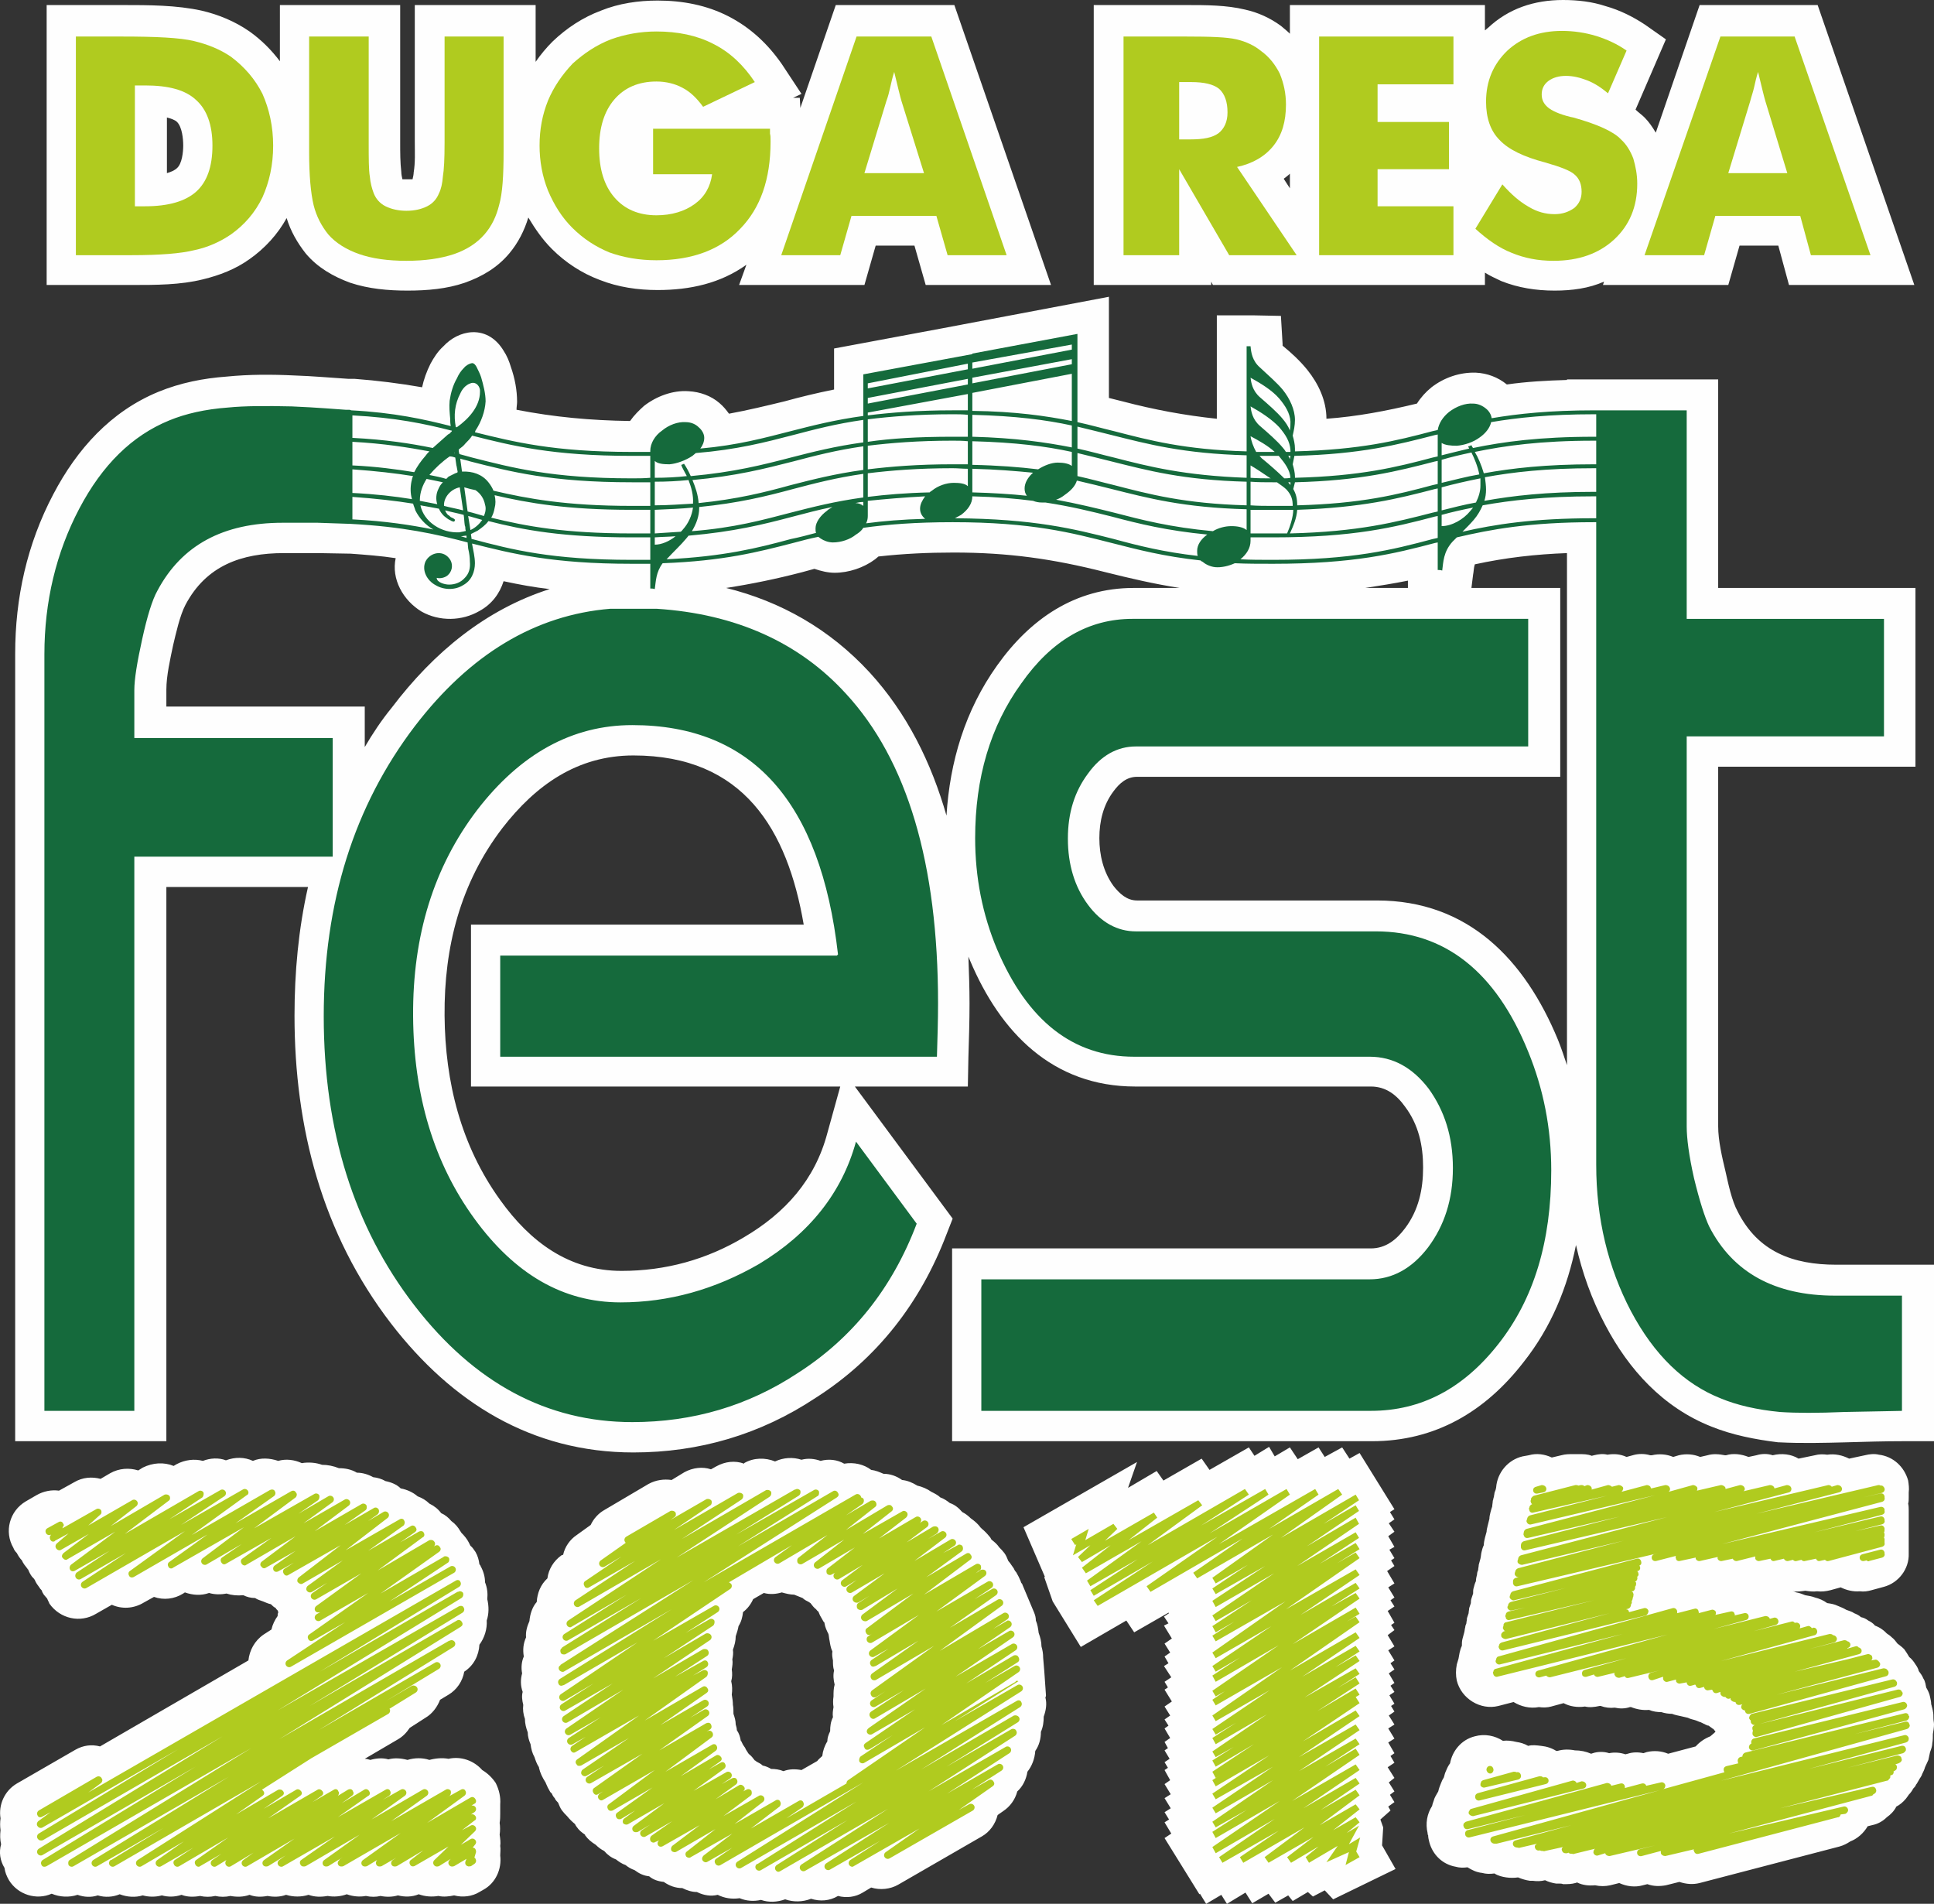 <?xml version="1.0" encoding="UTF-8"?>
<!DOCTYPE svg PUBLIC "-//W3C//DTD SVG 1.1//EN" "http://www.w3.org/Graphics/SVG/1.1/DTD/svg11.dtd">
<!-- Creator: CorelDRAW X7 -->
<svg xmlns="http://www.w3.org/2000/svg" xml:space="preserve" width="34.407mm" height="33.867mm" version="1.1" style="shape-rendering:geometricPrecision; text-rendering:geometricPrecision; image-rendering:optimizeQuality; fill-rule:evenodd; clip-rule:evenodd"
viewBox="0 0 3441 3387"
 xmlns:xlink="http://www.w3.org/1999/xlink">
 <rect x="0" y="0" width="3441" height="3387" fill="#333333" stroke="none"/>
 <defs>
  <style type="text/css">
   <![CDATA[
    .fil0 {fill:#FEFEFE}
    .fil1 {fill:#B0CB1F;fill-rule:nonzero}
    .fil2 {fill:#156A3C;fill-rule:nonzero}
   ]]>
  </style>
 </defs>
 <g id="Layer_x0020_1">
  <g id="_541884817648">
   <path class="fil0" d="M940 387c-7,23 -18,45 -34,64 -21,25 -48,41 -79,52 -32,11 -67,14 -102,14 -34,0 -69,-3 -102,-14 -30,-11 -58,-27 -79,-52 -15,-19 -27,-40 -34,-63 -16,29 -39,54 -66,73 -25,18 -54,29 -83,36 -40,10 -84,10 -125,10l-153 0 0 -498 135 0c46,0 96,0 141,10 30,7 59,19 85,37 21,15 39,33 54,53l0 -100 214 0 0 244c0,18 0,36 2,53 0,4 1,9 2,13 3,0 7,0 9,0 2,0 6,0 9,0 1,-4 2,-9 2,-12 3,-18 2,-36 2,-54l0 -244 215 0 0 101c9,-13 19,-25 30,-36 25,-24 54,-43 86,-55 32,-13 67,-18 101,-18 44,0 87,8 126,28 39,20 70,49 95,85l35 53 -15 7 12 0 1 18 63 -183 211 0 172 498 -223 0 -20 -70 -69 0 -20 70 -223 0 13 -36c-46,33 -100,45 -158,45 -35,0 -70,-5 -103,-18 -32,-12 -61,-31 -85,-55 -17,-17 -30,-36 -42,-56zm2006 -151l78 -227 210 0 172 498 -223 0 -19 -70 -69 0 -20 70 -223 0 2 -6c-27,12 -57,16 -88,16 -33,0 -65,-5 -95,-17 -10,-5 -20,-9 -29,-15l0 22 -484 0 -3 -6 0 6 -209 0 0 -498 166 0c33,0 70,0 103,8 23,5 45,15 64,29 6,5 11,9 16,14l0 -51 347 0 0 45c2,-1 3,-3 5,-4 37,-35 83,-50 134,-50 26,0 52,3 76,11 25,7 49,19 70,33l37 26 -54 125c5,5 11,9 16,14 8,8 14,17 20,27zm-651 73c-3,3 -7,6 -11,9l11 17 0 -26zm509 1906c-15,75 -44,146 -93,208 -68,88 -157,141 -270,141l-747 0 0 -343 745 0c27,0 46,-16 61,-36 24,-32 32,-69 32,-108 0,-39 -8,-76 -32,-108 -15,-21 -34,-36 -61,-36l-419 0c-147,0 -240,-96 -294,-224 -1,-2 -2,-5 -3,-7 1,28 2,55 2,83 0,32 -1,64 -2,96l-1 52 -201 0 174 235 -11 28c-46,121 -123,221 -233,291 -98,65 -207,97 -324,97 -181,0 -323,-89 -431,-229 -123,-160 -172,-349 -172,-548 0,-77 7,-154 24,-229l-252 0 0 986 -269 0 0 -1401c0,-99 21,-195 68,-284 42,-80 102,-147 187,-182 39,-16 80,-24 121,-27 40,-4 80,-4 121,-2 32,1 64,4 96,6l11 0c40,3 80,8 120,15 3,-14 8,-28 15,-42 6,-11 13,-22 23,-31 13,-14 31,-24 51,-25 25,-1 44,13 56,33 6,9 10,19 13,29 7,20 11,41 11,62 0,4 -1,9 -1,14 67,13 131,19 202,20 7,-10 16,-19 25,-27 22,-17 51,-28 79,-26 20,1 40,8 55,21 7,6 12,12 17,19 33,-6 66,-14 99,-22 29,-8 58,-15 88,-21l0 -73 193 -36 0 0 296 -56 0 180c8,2 16,4 24,6 57,15 111,25 168,31l0 -184 55 0c3,0 6,0 9,0l50 1 3 50c0,1 0,2 0,3 16,13 31,27 44,43 20,25 34,55 34,87 55,-4 107,-14 161,-27 7,-11 16,-21 26,-29 22,-17 50,-27 79,-26 20,1 39,8 55,21 35,-5 71,-7 107,-8l0 -1 269 0 0 371 351 0 0 318 -351 0 0 640c0,25 7,55 13,80 5,22 11,52 22,72 36,71 98,94 175,94 20,0 40,0 59,0 20,0 40,0 60,0l55 0 0 314 -55 0c-34,0 -68,1 -102,2 -39,1 -79,2 -118,0l-1 0 -1 0c-41,-5 -82,-13 -119,-28 -86,-34 -147,-101 -189,-181 -24,-45 -41,-93 -52,-142zm-16 -320l0 -911c-55,2 -109,8 -164,20 -2,6 -2,14 -3,18l-3 24 158 0 0 336 -753 0c-18,0 -31,11 -42,26 -18,24 -25,53 -25,83 0,30 7,60 25,85 11,14 24,26 42,26l427 0c162,0 263,105 322,248 6,15 11,30 16,45zm-283 -849l0 -13c-25,5 -50,9 -76,13l76 0zm-406 0c-45,-7 -88,-17 -132,-28 -94,-24 -174,-35 -270,-35 -45,0 -89,2 -134,7 -2,2 -4,3 -6,5 -20,15 -47,24 -72,24 -12,0 -24,-3 -36,-7 -7,2 -15,4 -22,6 -46,12 -90,21 -135,28 97,24 184,73 255,150 67,73 110,161 137,255 6,-96 33,-187 90,-267 59,-83 139,-138 243,-138l82 0zm-604 887l-657 0 0 -288 592 0c-29,-169 -107,-301 -303,-301 -100,0 -174,53 -233,129 -75,98 -104,212 -103,334 1,118 29,231 99,328 53,74 122,126 216,126 78,0 151,-20 218,-60 73,-43 126,-102 148,-185l23 -83zm345 936c2,5 3,9 3,14 3,7 4,14 5,22 3,8 5,16 5,24 2,7 3,13 3,20l2 24 3 43c0,1 0,2 -1,4 3,11 1,23 -3,34 0,9 -1,18 -5,27 0,12 -3,24 -10,34 -1,14 -6,27 -14,37 -2,13 -8,26 -18,35 -4,15 -13,27 -25,35l-10 7c-4,16 -14,30 -28,38l-149 86c-14,8 -32,10 -48,5l-15 9c-13,8 -29,10 -44,6 -15,9 -32,10 -48,5 -15,6 -32,6 -46,1 -14,5 -29,6 -43,1 -13,3 -26,2 -38,-3 -14,2 -27,0 -39,-6 -12,3 -25,1 -37,-5 -9,0 -18,-3 -26,-7 -12,0 -23,-4 -33,-11 -10,-1 -19,-4 -26,-10 -10,-1 -18,-5 -26,-11 -6,-2 -11,-5 -16,-9 -6,-2 -12,-6 -17,-10 -8,-3 -15,-8 -21,-15 -6,-3 -11,-7 -15,-11 -8,-5 -14,-10 -19,-17 0,0 0,-1 0,-1 -6,-4 -11,-8 -15,-14 -1,-1 -2,-3 -3,-5 -5,-4 -10,-9 -14,-14 -3,-3 -6,-6 -9,-10 -3,-4 -5,-9 -7,-14 -2,-2 -5,-5 -6,-8 -2,-2 -4,-5 -5,-8 -1,-1 -2,-2 -3,-3 -3,-5 -6,-11 -8,-16 0,-1 -1,-2 -1,-2 -5,-8 -9,-16 -11,-25 0,-1 0,-1 0,-1 -4,-6 -6,-12 -8,-18 -4,-7 -6,-15 -7,-23 -3,-7 -5,-14 -5,-21 -3,-8 -5,-16 -5,-24 -3,-8 -4,-17 -3,-25 -2,-8 -3,-16 -1,-23 -4,-11 -4,-22 -1,-33 -2,-10 -1,-21 3,-30 -2,-12 -1,-23 4,-34 -1,-10 2,-20 6,-29 1,-12 5,-25 13,-34 1,-16 7,-31 19,-42 2,-16 11,-31 25,-41l3 -1c3,-14 12,-27 24,-35l25 -18c5,-11 14,-21 25,-27l78 -46c13,-7 27,-9 41,-7l23 -14c15,-8 32,-10 47,-5l9 -5c16,-9 34,-11 50,-5l0 -1c17,-10 38,-10 55,-3 15,-7 32,-8 47,-3 11,-3 23,-2 34,2 15,-4 30,-2 42,5 17,-3 35,1 48,11 8,1 15,4 22,7 12,0 23,4 33,11 10,1 19,5 27,10 9,2 18,6 25,11 6,3 12,6 16,10 6,2 12,6 17,10 9,3 16,9 22,16 6,3 11,7 15,11 7,5 13,10 18,17 1,0 1,1 1,1 5,4 10,9 14,14 2,2 3,4 4,6 5,4 10,8 14,14 3,3 6,6 9,10 3,4 5,9 7,14 2,2 4,5 6,8 2,3 4,5 5,8 1,2 2,3 3,4 3,5 6,11 8,16 0,1 1,2 1,3 1,1 2,2 2,3l21 50zm18 -63l1 -1 -38 -88 202 -116 -16 46 51 -30 12 17 68 -39 14 20 70 -40 10 15 26 -16 10 17 27 -16 14 21 37 -21 11 17 31 -17 13 20 18 -10 62 100 -8 5 8 13 -10 7 10 15 -11 8 11 19 -9 5 9 15 -6 4 6 10 -13 9 13 22 -11 7 11 18 -7 5 7 11 -12 8 12 21 -6 4 6 9 -12 9 12 20 -11 7 11 18 -7 5 7 11 -10 7 10 17 -7 5 7 11 -9 6 9 15 -6 4 6 10 -10 7 10 16 -11 7 11 18 -11 7 11 19 -7 5 7 12 -12 8 12 19 -10 8 10 16 -8 6 8 13 -11 8 4 7 -18 16 5 14 -2 32 24 42 -111 54 -15 -16 -21 11 -9 -8 -27 16 -8 -10 -23 13 -12 -16 -29 17 -12 -19 -33 20 -10 -16 -27 16 -11 -18 -1 1 -62 -100 12 -8 -12 -20 8 -5 -8 -13 11 -7 -11 -18 11 -7 -11 -18 10 -7 -10 -18 6 -4 -6 -10 9 -6 -9 -15 6 -4 -6 -11 10 -7 -10 -17 7 -5 -7 -11 10 -7 -10 -16 13 -9 -13 -21 6 -4 -6 -10 12 -8 -13 -20 8 -5 -7 -12 10 -7 -10 -16 13 -9 -14 -23 8 -4 -8 -12 9 -6 -1 -1 -61 35 -14 -21 -81 47 -50 -81 -15 -43zm1371 36c8,2 15,5 22,10 7,1 13,2 19,5 5,2 10,4 15,7 5,2 10,3 14,6 5,2 9,4 12,7 5,1 9,3 13,6 4,2 9,5 12,9 5,2 9,4 13,7 3,2 6,5 8,7 3,2 6,4 9,7 4,3 7,7 10,11 4,3 8,6 12,10 3,4 6,9 9,14 4,3 8,8 11,13 3,4 5,8 6,12 3,4 6,8 8,13 2,3 3,6 4,10 0,2 1,4 1,6 3,5 6,11 7,17 1,4 2,9 2,13 1,2 1,5 2,7 0,2 1,3 1,5 1,4 1,9 1,13 0,4 1,7 1,11 0,5 -1,11 -2,17 0,5 0,11 -1,16 0,5 -2,11 -4,16 -1,5 -2,9 -3,14 -2,4 -4,9 -6,13 -1,4 -3,8 -5,12 -1,4 -4,7 -6,11 -2,3 -3,6 -5,8 -1,3 -3,5 -5,7 -2,4 -5,8 -8,11 -1,2 -3,4 -5,7 -5,6 -11,11 -17,14 -4,8 -10,14 -17,19 -7,7 -16,12 -26,14l-8 2c-7,12 -18,22 -31,27 -6,4 -12,7 -19,9l-249 65c-12,3 -24,2 -36,-2l-24 6c-11,2 -22,2 -33,-2l-8 2c-14,4 -29,2 -42,-4l-16 4c-9,2 -18,2 -27,0 -11,1 -22,0 -32,-5l-3 1c-7,2 -14,2 -22,2 -2,-1 -4,-1 -6,-1 -2,0 -4,0 -6,0 -7,-1 -14,-3 -20,-6 -7,2 -15,2 -22,1 -1,0 -3,0 -5,0 -7,-1 -14,-3 -21,-6 -7,1 -14,1 -21,0 -7,-1 -15,-3 -21,-7 -8,1 -15,1 -22,-1 -10,-1 -18,-5 -26,-10 -7,1 -14,1 -21,-1 -23,-4 -41,-21 -47,-44 -1,-4 -2,-8 -2,-12 -1,-1 -1,-3 -1,-4 -4,-17 -1,-34 8,-48 1,-5 3,-9 4,-13 2,-5 5,-9 7,-13 1,-5 3,-10 5,-15 1,-3 3,-7 5,-10 1,-4 2,-8 4,-12 2,-5 4,-9 7,-13 4,-22 20,-42 44,-48 18,-5 36,-1 50,8 8,-1 16,0 24,2 7,1 14,3 21,7 7,-2 15,-1 23,0 10,1 19,4 27,9l2 0c10,-3 21,-3 31,-1 10,0 20,2 29,6l3 -1c9,-3 20,-3 29,0 10,-2 20,-1 29,2l4 -1c9,-3 19,-3 28,-1l6 -2c13,-3 26,-2 38,3l49 -13c7,-8 16,-14 26,-18 2,-2 5,-4 7,-6 1,-1 2,-2 2,-2 0,0 0,-1 0,-1 0,0 -1,-1 -1,-1 -1,-1 -2,-2 -2,-3 -2,0 -3,-2 -5,-3 -1,-1 -3,-2 -4,-3 -2,0 -4,-1 -6,-2 -1,-1 -2,-1 -2,-1 -2,-1 -4,-2 -6,-3 -4,-1 -7,-3 -11,-4 -4,-1 -8,-2 -12,-4 -4,-1 -9,-2 -13,-3 -5,-1 -10,-2 -15,-4 -6,0 -13,-1 -19,-3 -7,0 -15,-1 -22,-4 -11,1 -22,-1 -32,-5l-2 0c-9,3 -18,3 -27,1 -8,1 -17,0 -25,-3l-2 0c-9,2 -18,3 -26,1 -13,2 -27,0 -38,-6l-22 6c-7,2 -15,2 -22,1 -16,3 -32,-1 -45,-9l-27 7c-32,8 -66,-13 -74,-45 -2,-9 -2,-19 0,-29 1,-3 2,-7 3,-10 1,-4 1,-7 2,-11 1,-4 2,-8 4,-12 0,-4 0,-8 1,-12 1,-4 2,-7 3,-11 1,-3 1,-7 2,-10 0,-2 1,-5 2,-7 0,-3 1,-5 1,-8 0,0 0,-1 0,-1 1,-3 2,-6 3,-9 0,-3 1,-6 1,-9 1,-3 2,-6 3,-9 0,-2 0,-5 1,-8 1,-3 2,-6 3,-9 0,-4 0,-7 1,-10 1,-4 2,-8 4,-12 0,-4 1,-8 2,-12 0,-3 1,-6 2,-8 0,-3 1,-6 1,-9 1,-4 2,-7 3,-11 1,-4 1,-8 2,-12 1,-4 2,-8 4,-12 0,-4 1,-9 2,-13 1,-4 2,-7 3,-11 0,-3 1,-7 2,-11 1,-4 2,-8 3,-12 0,-4 1,-8 2,-12 1,-4 2,-7 3,-10 0,-3 1,-7 1,-10 1,-2 1,-5 2,-7 0,-2 1,-5 1,-7 1,-2 1,-4 2,-5 0,-2 1,-3 1,-5 2,-26 21,-49 47,-55l11 -2c14,-4 28,-2 41,4l17 -4c7,-2 14,-2 20,-2 4,0 7,0 11,0 8,0 16,0 23,3l4 -1c8,-2 16,-3 24,-1 12,-2 23,-1 34,4l11 -3c10,-3 21,-3 31,0l3 0c13,-3 26,-2 38,3l10 -3c13,-3 26,-2 38,3l13 -3c10,-3 21,-2 31,0l2 0c13,-4 27,-2 40,3l14 -3c10,-3 20,-3 29,0 16,-4 33,-2 46,6l29 -6c7,-2 15,-2 22,-1 14,-2 27,1 39,7l28 -6c8,-2 17,-3 25,-1 25,3 45,21 52,46 1,7 2,14 1,21 0,3 0,6 0,9 0,4 0,8 -1,11 1,4 1,8 1,12 0,3 0,6 0,9 0,3 0,5 0,8 0,3 0,6 0,8 0,3 0,6 0,9 0,1 0,3 0,4 0,1 0,2 0,2l0 1c0,2 0,4 0,6 0,2 0,5 0,7 0,0 0,1 0,2 0,4 0,7 0,11 0,3 0,6 0,10 1,27 -18,52 -44,59l-22 6c-7,2 -14,3 -21,2 -12,1 -24,-2 -34,-7l-18 5c-8,2 -16,3 -24,2 -7,1 -14,0 -21,-1 -7,1 -14,2 -21,1 0,0 -1,0 -2,0 3,0 5,1 7,2 6,1 11,3 16,5 6,1 12,2 17,4zm-2340 422c1,7 2,14 1,20 1,6 0,12 0,17 3,24 -8,49 -30,61l-7 4c-13,8 -30,10 -45,6 -9,2 -19,3 -28,1 -12,2 -24,1 -35,-3 -12,5 -25,5 -37,2 -10,3 -21,3 -31,1 -8,2 -17,2 -26,0 -11,2 -23,1 -34,-3 -11,4 -23,5 -34,3 -12,2 -23,2 -34,-2 -13,4 -27,4 -40,0 -11,4 -22,4 -33,2 -11,2 -22,2 -32,-2 -11,4 -23,4 -34,2 -9,2 -18,2 -27,0 -9,2 -18,2 -27,0 -11,2 -23,2 -33,-2 -12,4 -24,4 -35,1 -11,3 -23,3 -34,0 -13,4 -28,3 -41,-2 -12,5 -26,6 -39,2 -12,4 -25,3 -36,-1 -15,5 -32,4 -46,-2 -27,12 -60,2 -76,-24 -4,-7 -7,-14 -8,-22 -8,-13 -10,-28 -6,-42 -2,-8 -2,-17 -1,-25 -1,-7 -1,-14 0,-21 -4,-24 7,-49 29,-62l104 -60c14,-8 29,-10 44,-6l264 -153c2,-18 11,-35 27,-46l14 -9c2,-9 6,-17 11,-24 0,-2 0,-4 1,-6 0,-1 0,-1 0,-2 -1,-1 -1,-1 -1,-2 -1,-1 -2,-2 -3,-3 0,-1 0,-1 0,-1 -4,-2 -6,-4 -9,-7 -5,-1 -9,-3 -14,-5 -5,-2 -10,-3 -14,-6 -8,0 -15,-2 -21,-5 -11,1 -21,0 -30,-3 -10,2 -21,2 -31,-1 -14,5 -29,4 -43,-1l-3 2c-16,10 -35,12 -52,6l-18 10c-18,11 -39,12 -57,4l-28 16c-28,17 -64,9 -83,-18 -1,-3 -3,-6 -4,-9 -2,-2 -4,-5 -6,-7 -2,-3 -3,-5 -4,-8 -2,-2 -3,-3 -4,-5 -3,-4 -6,-8 -8,-13 -1,-2 -3,-4 -5,-6 -3,-4 -5,-8 -7,-13 -1,0 -1,-1 -1,-1 -4,-5 -8,-10 -10,-15 -4,-4 -7,-9 -9,-13 -3,-3 -5,-6 -6,-9 -17,-29 -7,-66 22,-83l19 -11c12,-7 27,-10 40,-8l27 -15c15,-9 32,-10 47,-6l17 -10c16,-9 34,-10 50,-5l8 -5c18,-9 38,-10 55,-3l5 -3c15,-8 32,-10 47,-6 13,-5 28,-6 41,-1 16,-6 33,-6 48,1 14,-6 30,-5 45,0 14,-4 29,-2 42,4 12,-2 25,-1 36,3 10,0 20,2 30,6 11,0 22,2 32,8 10,0 20,3 29,8 8,1 15,3 22,7 10,2 20,6 27,13 11,2 22,7 30,14 8,3 15,7 21,13 8,4 15,9 21,17 7,3 13,8 18,14 7,5 12,11 16,18 1,1 1,2 2,3 5,5 10,11 13,17 1,2 2,4 3,6 4,3 6,7 9,11 4,7 6,14 7,22 1,1 2,2 2,3 5,9 8,19 8,29 4,10 5,20 4,30 3,13 3,26 -1,38 1,15 -4,31 -13,43 -1,19 -10,37 -27,48 -3,17 -13,32 -28,41l-15 9c-5,13 -14,25 -26,32l-28 18c-6,9 -13,16 -22,21l-58 34c3,0 7,1 10,2 10,-3 22,-4 32,-1 11,-3 23,-2 34,1 13,-4 27,-4 39,0 11,-3 23,-4 34,-2 22,-5 45,3 60,20 10,6 18,14 24,23 6,12 9,25 8,38 0,6 0,11 0,16 0,5 0,11 -1,17 1,7 1,14 0,21zm-240 -1935c14,-24 30,-48 48,-70 75,-99 168,-175 281,-211 -27,-3 -54,-8 -82,-14 -7,22 -21,41 -43,53 -31,18 -71,19 -103,1 -33,-20 -54,-58 -46,-95 -26,-4 -53,-6 -80,-8l-57 -1c-5,0 -9,0 -13,0l-49 0c-75,0 -138,22 -175,92 -10,19 -17,51 -22,72 -5,24 -12,54 -12,79l0 30 353 0 0 72zm-352 -1021c7,-2 14,-5 18,-9 9,-8 11,-29 11,-40 0,-12 -2,-33 -11,-42 -4,-4 -11,-6 -18,-8l0 99zm1012 2603c0,8 -2,16 -5,24 1,6 0,12 -1,17 1,6 0,12 -1,18 1,7 1,14 -1,21 2,8 2,16 1,24 1,6 2,12 2,18 1,5 1,10 1,16 2,6 4,12 4,19 1,3 2,7 2,10 4,6 6,12 7,19 0,0 1,0 1,1 1,2 2,4 3,6 1,2 3,4 4,6 1,3 3,5 4,7 1,2 2,3 3,4 4,3 7,7 10,11 1,0 2,1 3,2 4,2 8,4 11,7 5,1 10,3 15,6 7,0 15,1 22,4 10,-4 21,-4 32,-2l28 -16c2,-3 6,-6 9,-9 1,-9 4,-18 9,-26 0,-6 2,-12 5,-18 0,-9 1,-17 5,-25 -1,-6 0,-12 1,-18 -1,-6 -1,-12 0,-19 0,-7 0,-14 2,-21 -2,-8 -3,-17 -1,-25 -2,-6 -2,-12 -2,-18 -1,-5 -2,-11 -1,-16 -3,-6 -4,-13 -5,-19 -1,-4 -1,-8 -2,-12 0,0 0,0 0,0 -3,-6 -6,-12 -7,-19 0,0 0,-1 0,-1 -2,-2 -3,-4 -4,-6 -1,-2 -3,-5 -4,-7 -1,-2 -2,-5 -3,-7 -2,-1 -3,-3 -4,-4 -4,-3 -7,-7 -10,-11 -1,-1 -2,-1 -3,-2 -4,-2 -8,-4 -11,-7 -5,-2 -10,-4 -15,-6 -7,0 -15,-2 -22,-4 -10,3 -21,4 -32,1l-19 11c-4,9 -10,17 -18,23 -1,9 -3,17 -8,25 -1,6 -3,12 -5,18z"/>
   <path class="fil1" d="M2803 2642c2,0 4,0 5,1l5 -1c2,0 4,0 6,2l5 -2c4,0 7,2 8,5 0,1 0,2 0,3l29 -8c2,0 5,1 7,3l12 -3c3,0 7,2 8,5 0,3 -1,5 -3,7l45 -12c3,0 7,2 7,5 1,1 1,1 1,1l25 -6c4,0 7,2 8,5 1,3 0,5 -2,7l43 -12c3,0 7,2 8,5 0,2 0,4 -1,5l43 -10c3,0 7,2 8,5 0,1 0,2 0,2l26 -7c4,0 7,2 8,5 1,2 0,5 -2,6l47 -11c4,0 7,2 8,5 0,1 0,1 0,1l22 -6c4,0 7,2 8,5 1,4 -1,7 -4,8l-133 35 203 -48c2,0 5,1 6,3l10 -3c4,0 7,2 8,5 1,4 -1,7 -5,8l-147 38 217 -51c1,0 3,0 4,1 3,-1 6,2 7,5 1,3 -1,7 -5,8l-33 8 30 -7c4,-1 7,1 8,5 0,1 0,2 0,2 1,4 -1,7 -5,8l-284 75 281 -66c4,-1 7,1 8,4 0,1 0,2 0,3 1,3 -1,6 -5,7l-120 31 117 -28c4,-1 7,1 8,5 0,1 0,1 0,2 1,3 -1,6 -5,7l-47 12 44 -10c4,-1 7,1 8,5 0,1 0,1 0,2 0,2 0,4 -1,5 0,1 1,2 1,3 0,1 0,1 0,2l0 0 0 0c0,1 0,3 -1,4 0,1 1,2 1,3 0,1 0,2 0,4 0,0 0,0 0,0 0,1 0,2 0,3 1,3 -1,6 -5,7l-94 25c-3,1 -5,0 -7,-2l-9 2c-3,1 -6,-1 -7,-4l-19 4c-3,1 -5,0 -7,-2l-8 2c-3,1 -5,0 -7,-2l-8 2c-3,1 -7,-1 -8,-4l-17 4c-3,1 -6,-1 -7,-4l-19 4c-3,1 -7,-1 -8,-4 0,-2 0,-3 0,-4l-32 8c-3,1 -7,-1 -8,-4l-19 4c-3,1 -7,-1 -8,-4 0,-1 0,-2 0,-3l-31 7c-3,1 -7,-1 -8,-4 0,-1 0,-1 0,-2l-28 6c-3,1 -7,-1 -7,-4 -1,-2 -1,-4 0,-5l-35 9c-4,1 -7,-1 -8,-4 -1,-4 1,-7 4,-8l8 -2 -251 59c-4,1 -7,-1 -8,-5 0,-1 0,-3 0,-4 0,-3 2,-5 5,-6l5 -1c-3,0 -6,-2 -7,-5 0,-2 0,-3 1,-5 0,-2 2,-5 5,-6l188 -49 -181 43c-3,0 -7,-2 -8,-5 0,-2 0,-3 1,-5 0,-3 2,-6 5,-7l260 -68 -252 59c-4,1 -7,-1 -8,-5 0,-1 0,-3 0,-4 0,-3 2,-6 5,-7l171 -44 -163 38c-4,1 -7,-1 -8,-5 -1,-1 0,-3 0,-4 0,-3 2,-6 5,-7l229 -60 -221 52c-4,1 -7,-2 -8,-5 0,-2 0,-3 1,-4 0,-3 2,-6 5,-7l137 -35 -131 30c-3,1 -7,-1 -7,-5 -1,-1 -1,-2 0,-4 0,-2 2,-5 5,-6 -1,-1 -2,-2 -2,-3 -1,-2 -1,-3 0,-5 0,-1 0,-1 0,-2 1,-2 3,-4 5,-5l74 -19zm-872 98l50 -29 7 9 -22 21 87 -50 6 9 -51 40 124 -71 7 9 -97 71 173 -100 7 10 -85 55 114 -65 6 10 -105 69 137 -79 6 10 -126 88 171 -98 6 10 -88 61 123 -71 7 10 -109 77 133 -77 6 10 -63 42 57 -33 6 10 -93 63 87 -51 6 11 -110 75 104 -60 6 10 -70 46 64 -37 7 11 -40 25 33 -19 7 10 -131 91 124 -71 7 10 -105 71 98 -57 7 10 -50 32 43 -24 7 10 -119 81 112 -65 7 11 -23 14 16 -9 7 10 -124 86 117 -68 7 10 -102 69 95 -55 7 10 -43 28 36 -21 7 10 -98 65 91 -52 7 10 -39 25 32 -19 7 11 -75 49 68 -40 7 11 -15 9 8 -5 7 11 -101 68 94 -55 7 10 -108 73 101 -58 7 10 -108 73 101 -58 7 10 -61 40 54 -32 7 11 -120 82 113 -65 7 10 -100 68 93 -54 7 10 -69 47 62 -36 7 10 -71 53 64 -37 7 9 -47 37 40 -23 7 9 -23 19 22 -13 -18 33 20 -12 -7 25 6 10 -25 14 6 -23 -40 18 20 -29 -51 30 -6 -10 23 -19 -49 29 -7 -10 47 -36 -80 46 -7 -10 71 -53 -109 63 -6 -10 69 -47 -100 57 -6 -10 99 -68 -105 61 -6 -11 120 -82 -114 66 -6 -11 61 -39 -55 31 -6 -10 108 -74 -102 59 -6 -10 108 -73 -102 58 -6 -10 101 -68 -95 55 -6 -11 14 -9 -8 5 -6 -11 74 -49 -68 40 -6 -11 38 -24 -32 18 -6 -10 97 -66 -91 53 -6 -11 42 -27 -36 21 -6 -10 102 -69 -96 55 -6 -10 124 -86 -118 68 -6 -10 22 -15 -16 9 -6 -10 118 -81 -112 65 -6 -11 49 -32 -43 25 -6 -10 105 -71 -99 57 -6 -10 130 -91 -124 71 -6 -10 39 -25 -33 19 -6 -11 70 -46 -64 37 -6 -10 110 -75 -104 60 -6 -11 94 -62 -88 50 -6 -10 63 -42 -57 33 -6 -10 108 -77 -135 78 -7 -10 88 -61 -164 95 -7 -10 126 -88 -213 123 -7 -10 105 -69 -105 61 -6 -10 84 -55 -84 48 -6 -10 97 -70 -99 57 -7 -10 51 -40 -51 30 -7 -9 22 -21 -31 18 6 -20 -2 2 -7 -11 31 -18 -6 20zm-818 5c0,-1 -1,-2 -1,-2 -2,-3 -1,-7 2,-9l79 -46c3,-1 7,0 9,3 1,3 1,6 -2,8l-7 5 64 -37c3,-1 7,0 9,3 1,3 0,7 -2,8l-65 44 114 -66c3,-1 7,0 9,3 1,3 0,7 -3,9l-106 70 150 -87c3,-1 7,0 9,3 1,3 0,7 -3,9l-165 108 210 -121 1 0 0 0c3,-2 7,-1 9,2 1,3 0,7 -3,9l-111 69 138 -79c3,-2 7,-1 9,2 1,4 0,8 -3,9l0 0 -141 89 169 -98c3,-2 7,-1 9,3 2,3 1,6 -2,8l-237 151 270 -156c3,-2 7,-1 9,2 1,1 1,2 1,3 1,0 3,1 4,2 2,3 1,8 -2,10l-29 20 44 -26c3,-1 7,-1 9,2 2,3 2,7 -1,9l-52 41 74 -44c3,-1 6,-1 8,2 3,3 2,7 -1,9l-51 40 70 -40c3,-2 6,-1 8,1 3,3 2,7 -1,10l-48 37 65 -38c3,-2 7,-1 9,2 2,3 1,7 -2,9l6 -4c3,-2 7,-1 9,2 2,3 1,7 -2,9l-36 27 47 -28c3,-1 7,-1 9,2 2,3 1,7 -2,10l-16 10 23 -13c3,-2 7,-1 9,2 2,3 1,7 -2,9l-54 41 64 -38c3,-2 7,-1 9,2 2,3 1,7 -2,9l-20 13 26 -14c2,-2 6,-1 8,1 2,3 2,8 -1,10l-63 46 71 -42c3,-2 7,-1 8,2 3,3 2,7 -1,9l-82 62 92 -54c3,-2 7,-1 9,2 1,3 1,7 -2,9l-1 0 -6 5 9 -6c3,-1 7,-1 9,2 2,3 1,7 -2,9l-86 63 91 -53c3,-2 7,-1 9,2 2,3 1,7 -2,9l-30 20 31 -18c3,-2 7,-1 9,2 2,3 1,7 -2,9l-82 58 85 -50c3,-2 7,-1 9,2 2,3 1,7 -2,9l-110 80 113 -67c3,-2 7,-1 9,2 2,3 1,7 -2,9l-25 17 24 -14c2,-2 6,-1 8,2 2,3 1,7 -2,9l-57 39 55 -32c3,-2 7,-1 9,2 2,3 1,7 -2,9l-102 70 100 -58c3,-2 7,-1 9,2 2,3 1,7 -2,9l-88 59 85 -50c3,-1 7,0 8,3 2,3 2,7 -1,9l-58 37 52 -30c3,-2 7,-1 9,2 2,3 1,7 -2,9l-137 94 132 -77 0 -1c2,-1 3,-1 5,0l-113 71 111 -64 0 0 0 0c3,-2 7,-1 9,2 2,3 1,7 -2,9l-223 141 215 -124c3,-2 7,-1 8,2 2,3 1,7 -2,9l-176 111 165 -96c3,-1 7,0 9,3 2,3 1,7 -2,9l0 0 -127 79 116 -67c3,-1 7,0 8,3 2,3 1,7 -2,9l-154 99 137 -79c3,-2 7,-1 9,2 2,3 1,7 -2,9l-111 72 90 -52c3,-2 7,-1 9,2 2,3 1,7 -2,9l-53 34 30 -17c3,-2 7,-1 9,3 2,3 1,6 -2,8l-60 42 18 -10c3,-2 7,-1 9,2 2,3 1,7 -2,9l-148 85c-3,2 -7,1 -9,-2 -2,-3 -1,-7 2,-9l60 -42 -117 67c-2,2 -6,1 -8,-2 -2,-3 -1,-7 2,-9l53 -34 -89 51c-3,2 -7,1 -9,-2 -2,-3 -1,-7 2,-9l112 -72 -149 85 0 0c-3,2 -7,1 -9,-2 -2,-3 -1,-7 2,-9l154 -99 -192 111c-3,2 -6,1 -8,-2 -2,-3 -1,-7 2,-9l0 0 0 0 126 -80 -154 89c-3,2 -7,1 -9,-2 -2,-3 -1,-7 2,-9l1 0 176 -111 -205 118c-3,2 -7,1 -9,-2 -2,-3 -1,-7 2,-9l0 0 224 -141 -254 147c-3,2 -7,1 -9,-2 -2,-3 -2,-7 1,-9l29 -20 -44 25c-3,2 -6,1 -8,-1 -3,-3 -2,-7 1,-10l51 -39 -74 42c-2,2 -6,1 -8,-1 -2,-3 -2,-7 1,-9l51 -40 -69 40c-3,2 -7,1 -9,-1 -2,-3 -1,-7 1,-9l49 -37 -65 37c-3,2 -7,2 -9,-1 -2,-3 -1,-7 2,-9l-7 3c-3,2 -6,1 -8,-1 -2,-3 -2,-7 1,-10l37 -26 -47 27c-3,2 -7,1 -9,-2 -2,-3 -1,-7 2,-9l15 -10 -22 13c-3,1 -7,1 -9,-2 -2,-3 -1,-7 2,-9l54 -40 -64 37c-3,2 -7,1 -9,-1 -2,-3 -1,-7 2,-9l19 -14 -25 15c-2,1 -6,1 -8,-2 -2,-3 -2,-7 1,-9l63 -45 -71 41c-3,1 -6,1 -8,-2 -2,-3 -2,-7 1,-9l82 -61 -92 53c-3,2 -6,1 -8,-2 -2,-3 -1,-7 2,-9l0 0 6 -4 -9 5c-3,2 -6,1 -8,-2 -2,-3 -2,-7 1,-9l86 -61 -91 52c-3,2 -7,1 -9,-2 -2,-3 -1,-7 2,-9l30 -20 -31 18c-3,2 -7,1 -9,-2 -2,-2 -1,-7 2,-9l82 -56 -85 49c-3,1 -7,1 -8,-2 -3,-3 -2,-7 1,-9l110 -78 -113 65c-3,2 -6,1 -8,-2 -2,-3 -1,-7 2,-9l24 -16 -23 13c-3,2 -7,1 -9,-2 -2,-3 -1,-7 2,-9l57 -37 -54 31c-3,2 -7,1 -9,-2 -2,-3 -1,-7 2,-9l101 -69 -99 58c-3,2 -7,1 -9,-2 -2,-3 -1,-7 2,-9l87 -58 -84 48c-3,2 -7,1 -9,-2 -2,-3 -1,-7 2,-9l57 -37 -51 30c-3,2 -7,1 -9,-2 -2,-3 -1,-7 2,-9l136 -92 -131 76 -1 0c-3,2 -7,1 -8,-2 -2,-3 -1,-7 2,-9l199 -124 -192 111c-2,1 -6,0 -8,-3 -2,-3 -1,-7 2,-8l0 -1 0 0 237 -151 -228 132c-3,1 -7,0 -8,-2 -2,-4 -1,-8 2,-9l0 -1 0 0 141 -88 -130 75 0 0c-3,2 -7,1 -9,-2 -2,-3 -1,-7 2,-9l111 -70 -98 57c-2,2 -6,1 -8,-2 -2,-3 -1,-7 2,-9l165 -109 -145 84c-3,2 -7,1 -9,-2 -2,-3 -1,-7 2,-9l0 0 106 -70 -82 47c-3,2 -7,1 -8,-2 -2,-3 -2,-7 1,-9l65 -44 -30 18c-3,2 -7,1 -9,-2 -2,-3 -1,-7 2,-9l44 -31zm-1022 -15c-3,2 -7,1 -9,-2 -2,-4 -1,-7 2,-9l20 -11c3,-2 7,-1 8,2 2,2 2,5 0,6l-1 3 60 -34c3,-2 7,-1 9,2 1,3 1,6 -2,8l-21 19 78 -45c3,-2 7,-1 9,2 2,3 1,7 -2,9l-45 35 96 -56c3,-1 7,0 9,3 1,3 1,6 -2,8l-78 59 131 -76c3,-2 7,-1 9,2 1,3 0,7 -2,9l-59 39 91 -52 0 0 0 0c3,-2 7,-1 9,2 2,3 1,7 -2,9l-77 51 110 -63c3,-2 7,-1 9,2 2,3 1,7 -2,8l-98 71 139 -80c4,-2 8,-1 9,2 2,3 1,7 -2,9l-68 48 99 -57c4,-2 7,-1 9,3 2,2 1,6 -1,8l-74 55 107 -61c3,-2 7,-1 9,2 1,3 0,7 -2,9l-35 24 53 -31c3,-2 7,-1 9,2 2,3 1,7 -2,9l-51 37 73 -42c3,-2 7,-1 9,2 2,3 1,7 -2,9l-60 45 83 -48c3,-2 7,-1 9,2 1,3 1,7 -2,9l-37 26 52 -30c3,-2 7,-1 9,3 1,3 0,6 -2,8l-17 12 27 -16c3,-2 7,-1 9,2 2,3 1,7 -2,9l-74 57 96 -55c3,-2 7,-1 8,2 2,3 1,7 -1,9l-63 45 76 -44c3,-2 7,-1 9,3 2,3 1,6 -2,8l-26 18 33 -19c4,-2 8,-1 9,2 2,3 1,7 -2,8l-80 59 92 -54c4,-1 7,0 9,3 2,3 1,7 -2,9l-7 4 10 -6c4,-2 7,-1 9,3 2,2 1,6 -2,8l-104 74 112 -65 0 0 1 -1c3,-1 7,0 9,3 1,3 0,7 -2,8l-104 69 108 -62c3,-2 7,-1 9,2 2,3 1,7 -2,9l-290 167 0 0c-3,2 -7,1 -9,-2 -2,-3 -1,-7 2,-9l103 -68 -56 32c-3,2 -7,2 -9,-1 -2,-3 -2,-7 1,-9l105 -74 -85 49c-3,2 -7,1 -9,-2 -2,-3 -1,-7 2,-9l7 -4c-3,1 -7,1 -9,-2 -2,-3 -1,-7 2,-9l80 -58 -80 46c-3,2 -7,1 -9,-2 -2,-3 -1,-7 2,-9l26 -18 -27 16c-3,2 -7,1 -9,-2 -2,-2 -1,-7 2,-9l62 -45 -71 41c-3,2 -6,1 -9,-2 -2,-2 -1,-7 2,-9l74 -57 -93 53c-3,2 -6,1 -8,-2 -2,-3 -2,-7 1,-9l17 -11 -27 15c-3,2 -7,2 -9,-1 -2,-3 -1,-7 2,-9l37 -26 -53 30c-3,2 -6,1 -8,-2 -3,-2 -2,-7 1,-9l60 -45 -88 51c-2,2 -6,1 -8,-2 -2,-3 -2,-7 1,-9l52 -37 -81 46c-3,2 -6,1 -8,-2 -2,-3 -2,-7 1,-9l35 -24 -62 36c-3,2 -7,1 -9,-2 -2,-3 -1,-7 2,-9l73 -55 -126 72c-2,2 -6,2 -8,-1 -2,-3 -2,-7 1,-9l68 -49 -130 75c-3,2 -7,2 -9,-1 -2,-3 -2,-7 1,-9l98 -71 -175 101 0 0c-3,2 -7,1 -9,-2 -2,-3 -1,-7 2,-9l77 -51 -80 46c-3,2 -7,1 -9,-2 -2,-3 -1,-7 1,-9l59 -39 -61 35c-3,2 -7,2 -9,-1 -2,-3 -1,-7 1,-9l79 -59 -85 49c-2,2 -6,1 -8,-2 -3,-2 -2,-6 1,-9l45 -34 -49 28c-3,2 -6,1 -8,-1 -3,-3 -3,-7 0,-10l21 -18 -24 13c-1,2 -4,2 -6,1 -3,-2 -4,-6 -3,-9l2 -3 0 0zm602 310l0 0c2,3 1,7 -2,9l-137 79 -88 56c1,1 2,1 3,3 2,3 1,6 -2,8l-47 33 75 -44c4,-1 7,0 9,3 2,3 1,6 -2,8l-33 23 58 -34c3,-2 7,0 9,3 2,3 1,6 -2,8l-57 40 88 -51c3,-2 7,0 9,3 2,3 1,6 -2,8l-16 11 38 -22c3,-2 7,-1 8,3 2,2 1,6 -1,8l18 -11c4,-2 8,-1 9,3 2,3 1,6 -2,8l-18 13 40 -24c3,-2 7,-1 9,3 2,3 1,7 -2,8l-54 38 85 -49c3,-2 7,-1 8,2 2,3 1,7 -2,9l-11 7 32 -18c3,-2 7,-1 9,2 2,3 1,7 -2,9l-59 42 91 -53c3,-2 7,-1 9,2 2,3 1,7 -2,9l-63 45 97 -56c3,-2 7,-1 9,2 1,3 0,7 -2,9l-7 4 27 -15c3,-2 7,-1 8,2 2,3 1,7 -2,9l-66 48 77 -45c3,-2 7,-1 9,3 2,3 1,7 -2,8l-5 3c3,0 6,1 7,3 2,3 1,7 -2,9l-6 4c3,-1 6,0 8,3 2,3 1,7 -2,8l-22 17 15 -8c3,-2 7,-1 9,2 2,3 1,6 -1,8l-25 24 17 -10c3,-2 7,-1 9,2 2,3 1,6 -1,8l-4 5c2,0 4,1 5,3 1,2 1,4 1,5l-3 10c1,0 2,1 2,2 2,3 1,7 -2,9l-6 4c-2,0 -4,1 -6,0 -3,-1 -5,-4 -4,-8l2 -5 -22 13c-3,1 -6,1 -8,-1 -3,-3 -3,-7 0,-10l2 -2 -21 13c-3,1 -6,1 -8,-1 -3,-3 -3,-7 0,-10l25 -24 -59 34c-3,2 -7,2 -9,-1 -2,-3 -2,-7 1,-9l22 -17 -47 28c-3,1 -7,1 -9,-2 -2,-3 -1,-7 2,-9l6 -4 -26 15c-3,1 -7,1 -9,-2 -2,-3 -1,-7 1,-9l-18 11c-3,1 -7,1 -9,-2 -2,-3 -1,-7 2,-9l67 -48 -102 59c-3,1 -7,1 -9,-2 -2,-3 -1,-7 2,-9l0 -1 6 -4 -26 16c-3,1 -7,1 -9,-2 -2,-3 -1,-7 2,-9l63 -45 -96 56c-3,1 -7,1 -9,-2 -2,-3 -2,-7 1,-9l60 -42 -92 53c-3,2 -7,1 -9,-2 -2,-3 -1,-7 2,-9l11 -8 -31 19c-3,1 -7,1 -9,-2 -2,-3 -1,-7 2,-9l54 -38 -84 49c-3,2 -7,1 -9,-2 -2,-3 -1,-7 2,-9l18 -13 -40 24c-3,2 -7,1 -9,-2 -2,-3 -1,-7 1,-9l-18 11c-3,2 -7,1 -9,-2 -2,-3 -1,-7 2,-9l16 -11 -38 22c-2,2 -6,1 -8,-2 -2,-3 -2,-7 1,-9l57 -40 -87 51 0 0c-3,2 -7,1 -9,-2 -2,-3 -2,-7 1,-9l33 -22 -57 33c-3,2 -7,1 -9,-2 -2,-3 -1,-7 2,-9l47 -33 -75 44 0 0c-3,2 -7,1 -9,-2 -2,-3 -1,-7 2,-9l220 -140 -261 151c-3,2 -7,1 -9,-2 -2,-3 -1,-7 2,-9l1 0 0 0 93 -57 -118 68 0 0c-3,2 -7,1 -9,-2 -2,-3 -1,-7 2,-9l241 -148 -276 159c-3,2 -7,1 -9,-2 -1,-3 -1,-7 2,-9l323 -199 -364 210 0 0c-4,2 -8,1 -9,-2 -2,-3 -1,-7 2,-9l272 -166 -272 157 0 0c-3,2 -7,1 -9,-2 -2,-3 -1,-7 2,-9l327 -200 -320 185c-4,1 -7,0 -9,-3 -2,-3 -1,-7 2,-9l248 -150 -241 139c-3,2 -7,1 -9,-2 -2,-2 -2,-6 1,-9l22 -16 -15 8c-3,2 -7,1 -8,-2 -2,-3 -1,-7 2,-9l103 -60c4,-2 8,0 9,3 2,2 1,6 -1,8l-23 17 654 -377c3,-2 7,-1 8,2 2,3 1,7 -2,9l-248 151 245 -142 1 0 0 0c3,-2 7,-1 9,2 1,3 0,7 -3,9l-327 200 322 -185 0 0 0 0c4,-2 8,-1 9,2 2,3 1,7 -2,9l-272 166 262 -152c3,-2 7,-1 9,3 2,3 1,6 -2,8l-323 200 302 -175 1 0 0 0c3,-2 7,-1 9,2 2,3 1,7 -2,9l-240 148 207 -120c3,-2 7,-1 9,2 2,3 1,7 -2,9l0 0 -94 57 46 -27c3,-1 7,0 9,3 2,3 1,7 -2,9l-47 29zm604 -225c2,1 3,2 4,3 2,3 1,7 -2,9l-137 92 108 -62c3,-2 7,-1 9,2 2,3 1,7 -2,9l-57 37 42 -24c3,-2 7,-1 9,2 1,3 0,7 -2,9l-88 58 75 -44c3,-1 7,0 9,3 2,3 1,7 -2,9l-101 68 89 -52c4,-1 8,0 9,3 2,3 1,7 -2,9l-57 37 50 -28c3,-2 7,-1 8,2 2,3 1,7 -2,9l-24 15 17 -9c3,-2 7,-1 9,2 1,3 0,7 -2,9l-110 78 103 -60c3,-2 7,-1 9,3 2,3 1,6 -2,8l-82 57 76 -44 0 0 0 0c3,-2 7,-1 9,2 2,3 1,7 -2,9l-30 20 24 -14c3,-2 7,-1 9,2 2,3 1,7 -2,9l-86 61 83 -48c4,-2 8,-1 9,2 2,4 1,7 -2,9l-6 4 2 -1c3,-2 7,-1 9,3 1,2 1,6 -2,8l-82 61 83 -48c3,-2 7,-1 8,2 2,3 1,7 -2,9l-62 45 63 -37c3,-2 7,0 9,3 2,3 1,6 -2,8l-20 14 21 -12c3,-2 7,-1 8,2 2,3 1,7 -2,9l-54 39 58 -33c3,-2 7,-1 9,2 2,3 1,7 -2,9l-15 10 18 -10c4,-2 8,-1 9,2 2,3 1,7 -2,9l-36 26 42 -25c3,-2 7,0 9,3 2,3 1,6 -2,8l0 0 6 -3c3,-2 7,-1 9,2 1,3 1,7 -2,9l-48 36 63 -36c3,-2 7,-1 9,2 2,3 1,7 -2,9l-50 39 73 -42c3,-2 7,-1 8,2 2,3 1,7 -1,9l-51 39 85 -49c3,-2 7,-1 8,2 2,3 1,7 -1,9l-29 20 107 -62c0,-2 1,-5 3,-6l137 -94 -108 63c-3,2 -7,1 -9,-2 -1,-3 0,-7 2,-9l57 -38 -41 25c-4,2 -8,1 -9,-3 -2,-3 -1,-6 2,-8l88 -60 -76 44c-3,2 -7,1 -9,-2 -2,-3 0,-7 3,-9l101 -70 -90 53c-3,2 -7,1 -9,-3 -2,-3 -1,-7 2,-9l58 -38 -50 29c-3,2 -7,1 -9,-2 -2,-3 -1,-7 2,-9l24 -16 -16 10c-4,2 -8,0 -9,-3 -2,-3 -1,-7 2,-9l110 -79 -104 61c-3,1 -7,0 -8,-3 -2,-3 -1,-7 2,-9l82 -58 -76 45 0 0 -1 0c-3,2 -7,1 -8,-2 -2,-3 -1,-7 2,-9l30 -20 -25 14c-3,2 -7,1 -9,-2 -2,-3 -1,-7 2,-9l86 -63 -83 49c-3,2 -7,1 -9,-2 -2,-3 -1,-8 2,-9l7 -5 -3 2c-3,2 -7,0 -8,-3 -2,-3 -1,-7 1,-8l83 -62 -83 49c-3,1 -7,0 -9,-3 -2,-3 -1,-7 2,-9l62 -46 -63 38c-3,1 -7,0 -9,-3 -1,-3 -1,-7 2,-9l20 -13 -20 12c-3,1 -7,0 -9,-3 -2,-3 -1,-7 2,-9l54 -40 -58 34c-3,2 -7,1 -9,-2 -2,-3 -1,-7 2,-9l15 -11 -18 11c-3,2 -7,1 -9,-2 -2,-3 -1,-7 2,-9l36 -27 -42 25c-3,2 -7,1 -9,-2 -2,-3 -1,-7 2,-9l0 0 -6 3c-3,2 -7,1 -9,-2 -1,-3 -1,-7 2,-9l48 -37 -63 37c-3,2 -7,1 -9,-2 -2,-3 -1,-7 2,-9l51 -40 -74 43c-3,2 -7,1 -9,-2 -1,-3 -1,-7 2,-9l51 -40 -85 50c-3,2 -7,1 -9,-2 -2,-3 -1,-7 2,-9l29 -21 -112 66zm1452 478c-2,1 -3,0 -4,0 -2,0 -3,0 -5,-1l-1 0c-3,1 -7,-1 -8,-5 -1,-3 1,-6 4,-7l-30 7c-2,1 -4,0 -5,0 -4,0 -7,-2 -8,-5 -1,-4 1,-7 5,-8l99 -27 -133 33c-1,0 -3,0 -4,0 -3,0 -6,-2 -7,-5 -1,-4 1,-7 5,-8l296 -82 -339 84c0,0 -1,0 -2,0l0 0c-3,-1 -5,-3 -5,-5 -1,-4 1,-7 4,-8l103 -27 -102 25c-4,1 -7,-1 -8,-5 -1,-2 0,-4 1,-6l0 0 0 0 0 0 1 0c0,-1 1,-1 2,-2l251 -69c4,0 7,2 8,5l0 0 16 -4c4,-1 7,1 8,5 0,1 0,2 0,3l30 -8c4,-1 7,1 8,4l26 -6c3,-1 7,1 8,5 0,3 -1,6 -4,7l109 -30c0,-1 -1,-2 -1,-3 -1,-4 1,-7 5,-8l21 -5c-1,-1 -1,-2 -1,-3 -1,-3 1,-7 4,-8l4 -1c0,-3 2,-6 5,-7l284 -70c3,-1 7,1 7,5 0,0 1,0 1,0 0,4 -2,7 -5,8l-92 24 90 -22c3,-1 7,1 7,5 1,0 1,1 1,1 0,3 -2,6 -5,7l-331 92 326 -81c3,-1 7,1 8,5 0,1 0,2 0,2 0,3 -2,5 -5,6l-173 47 165 -41c4,-1 7,1 8,5 0,1 0,2 0,3 -1,2 -3,4 -5,5l-99 26 89 -22c3,0 7,2 7,5 1,2 1,4 0,5 -1,2 -3,3 -5,4l-6 2c1,0 3,2 3,4 0,2 0,3 -1,5 -1,1 -2,2 -4,3l-1 0c1,3 -1,7 -4,7l-2 1c1,2 0,5 -2,6 -1,2 -2,3 -4,3l-190 49 163 -38c4,-1 7,1 8,5 1,3 -1,7 -5,8l0 0c0,1 -2,3 -4,3l-253 67 204 -48c3,-1 7,1 8,5 1,3 -2,7 -5,8l-8 1c-1,3 -2,5 -5,5l-248 65c-4,1 -7,-1 -8,-5 -1,-1 -1,-2 0,-3l-51 12c-4,0 -7,-2 -8,-5 0,-1 0,-3 0,-4l-34 9c-4,1 -7,-1 -8,-4 -1,-4 1,-7 4,-8l28 -7 -81 19c-3,0 -7,-1 -8,-5l-13 4c-3,1 -7,-1 -8,-5 0,-3 1,-6 3,-7l-37 9c-1,1 -3,0 -4,0l0 0c-2,0 -5,0 -6,-2l-3 1c-1,0 -2,0 -3,0 -3,0 -5,-2 -6,-5 -1,-2 0,-5 2,-6l-32 7zm316 -275c-2,-1 -4,-3 -4,-5 0,-1 0,-2 0,-3l-6 2c-4,1 -7,-1 -8,-5 -1,0 -1,-1 -1,-1l-6 1c-3,1 -7,-1 -8,-5 0,0 0,-1 0,-1l-7 2c-4,1 -7,-1 -8,-5 0,0 0,0 -1,-1l-7 2c-4,1 -7,-1 -8,-5 0,0 0,-1 0,-1l-11 2c-3,1 -7,-1 -8,-4 0,-1 0,-2 0,-3l-15 4c-3,1 -7,-1 -8,-5 0,-1 0,-2 0,-4l-18 6c-4,1 -7,-1 -8,-5 -1,-3 1,-7 4,-8l15 -4 -54 13c-3,1 -6,0 -7,-3l-10 3c-4,0 -7,-2 -8,-5 -1,-1 -1,-3 0,-4l-29 7c-3,1 -7,-1 -8,-4l-13 4c-4,1 -8,-1 -8,-4 -1,-4 1,-7 4,-8l75 -21 -136 34c-3,0 -5,-1 -7,-3l-11 3c-3,1 -7,-1 -8,-4 -1,-4 1,-7 5,-8l230 -64 -303 75c-3,1 -7,-2 -7,-5 -1,-1 -1,-3 0,-4 0,-2 2,-5 4,-5l226 -62 -218 54c-3,1 -7,-1 -8,-5 0,-1 0,-2 1,-4 0,-2 2,-5 4,-5l310 -86c3,-1 7,1 8,5 0,1 0,2 0,4l31 -8c3,-1 7,1 7,5 1,1 1,2 0,3l23 -6c3,-1 7,1 8,4 0,2 0,4 -1,5l27 -6c3,-1 7,1 7,4 1,1 1,2 0,3l17 -4c4,-1 7,1 8,4 1,4 -1,7 -4,8l-58 16 92 -23c4,0 7,2 8,5l7 -2c3,-1 7,1 8,5 1,3 -1,7 -5,8l-39 11 67 -17c2,-1 5,0 6,2l2 0c3,-1 7,1 8,5 0,1 0,3 -1,5l14 -4c3,-1 6,1 8,4l1 -1c4,-1 7,1 8,5 1,3 -1,7 -4,8l-167 46 193 -48c2,0 5,0 6,2 3,0 6,2 7,5 1,3 -1,7 -5,8l-45 12 63 -16c2,0 4,0 6,2 2,0 4,2 5,4 1,4 -1,7 -5,8l0 1 14 -4c2,-1 5,0 6,2 2,0 4,2 5,4 1,4 -1,7 -5,8l-114 31 94 -22 35 -9c2,-1 4,0 6,1l0 0c2,1 3,2 3,4 1,2 0,5 -2,6l6 -1c3,-1 5,0 7,2 1,1 2,2 3,4 1,3 -1,7 -5,8l-179 48 190 -47c3,0 6,1 7,3 1,1 2,2 2,3 1,4 -1,7 -4,8l-243 67c-4,1 -7,-1 -8,-4 0,-1 -1,-2 0,-2 -3,0 -6,-2 -7,-5 0,-2 0,-4 2,-6l-4 1c-4,1 -7,-1 -8,-4 0,-1 0,-1 0,-1l-1 0c-3,0 -7,-2 -8,-5 0,-1 0,-1 0,-2l-2 1c-3,1 -6,-1 -7,-3 -2,0 -3,0 -5,-1zm-412 137c-4,1 -7,-2 -8,-5 -1,-3 1,-7 4,-8l0 0c4,-1 7,1 8,5 1,3 -1,7 -4,8l0 0zm40 -3c2,0 4,0 5,1 4,-1 7,1 8,5 1,3 -1,7 -5,8l-59 14c-3,1 -7,-1 -8,-4 0,-2 0,-3 1,-5 0,-2 2,-3 4,-4l54 -15zm422 -91c-1,-1 -2,-2 -3,-4 0,-3 2,-7 5,-8l249 -61c3,-1 6,0 8,3 0,1 1,1 1,2 1,4 -1,7 -5,8l-239 66 245 -61c4,-1 7,1 8,4 0,0 1,1 1,1 1,3 -1,7 -5,8l-254 71c-3,1 -7,-1 -8,-5 0,-2 0,-4 1,-6 0,0 -1,-1 -1,-3 -1,-3 1,-6 4,-7 -3,0 -6,-2 -7,-5 0,-1 0,-2 0,-3zm-376 99c2,0 5,0 6,2l2 0c4,-1 7,1 8,4 1,4 -1,7 -5,8l-117 29c-4,1 -7,-1 -8,-4 -1,-2 0,-3 0,-5 1,-2 2,-3 5,-4l109 -30zm58 8c3,-1 7,1 8,4l9 -3c4,0 7,2 8,5 1,4 -1,7 -5,8l-196 49c-3,0 -7,-2 -8,-5 0,-2 0,-3 1,-4 1,-2 2,-4 4,-4l179 -50zm319 -66c0,0 0,0 0,-1 -1,-3 1,-7 4,-8l265 -65c3,-1 7,1 8,5l0 0 0 0c1,3 -2,7 -5,8l-268 73c-3,1 -7,-1 -8,-4 -1,-3 1,-7 4,-8zm-213 -253c1,2 0,4 -1,5 0,4 -2,7 -5,8l-4 1c3,0 5,2 5,4l1 1 26 -7c3,-1 7,1 8,5 0,3 -2,7 -5,8l-253 62c-4,1 -7,-1 -8,-4 -1,-2 -1,-3 0,-4 0,-3 2,-5 5,-6l192 -52 -185 46c-3,0 -7,-2 -8,-5 0,-1 0,-3 0,-4 1,-2 3,-4 5,-5l2 0c-2,-1 -3,-3 -4,-5 0,-1 0,-3 1,-4 0,0 0,-1 0,-2 0,-2 2,-5 5,-5l80 -20 76 -19 -150 35c-3,1 -7,-1 -7,-5 -1,-1 -1,-3 0,-4 0,-3 2,-5 5,-6l30 -7 -24 5c-3,1 -7,-1 -8,-5 0,-1 0,-2 1,-3 0,-3 2,-6 5,-7l98 -25 -92 22c-3,1 -7,-2 -8,-5 0,-2 0,-3 1,-4 0,-3 2,-6 5,-7l220 -58c4,-1 7,1 8,5 1,3 0,6 -3,7 0,1 1,2 1,3 1,3 -1,7 -5,7l0 0c1,1 2,3 2,4 1,2 0,5 -2,6 0,1 0,1 0,1 1,3 -1,7 -4,8 1,1 2,1 2,2 0,3 0,5 -2,7l0 0c1,3 -1,7 -4,8l-2 0c1,1 3,2 3,4 1,2 0,3 0,5 0,1 -1,2 -1,3 0,2 -1,4 -2,6zm414 -72c-4,1 -7,-1 -8,-4 -1,-4 1,-7 5,-8l31 -8c4,-1 7,1 8,5 0,1 0,1 0,2 1,3 -1,6 -4,7l-23 6c-1,1 -3,1 -5,-1l-4 1zm-581 -120c-4,1 -7,-1 -8,-4 -1,-4 1,-7 5,-8l10 -3c4,0 7,2 8,5 1,4 -1,7 -5,8l-10 2z"/>
   <path class="fil1" d="M135 454l0 -389 81 0c61,0 104,2 129,8 25,6 47,15 66,28 24,18 43,40 56,66 12,27 19,58 19,92 0,35 -7,65 -19,92 -13,27 -32,49 -56,66 -19,13 -41,23 -65,28 -24,6 -61,9 -112,9l-18 0 -81 0zm105 -87l18 0c42,0 72,-9 91,-26 19,-17 29,-44 29,-82 0,-37 -10,-64 -29,-81 -19,-18 -49,-26 -91,-26l-18 0 0 215z"/>
   <path id="1" class="fil1" d="M550 65l106 0 0 189c0,28 0,48 2,60 1,12 4,22 7,30 4,10 11,18 21,23 10,5 23,8 37,8 15,0 27,-3 37,-8 10,-5 17,-13 21,-23 4,-8 6,-18 7,-30 2,-12 3,-32 3,-60l0 -27 0 -162 105 0 0 205c0,43 -2,74 -8,95 -5,20 -13,37 -26,52 -13,15 -31,27 -54,35 -24,8 -52,12 -85,12 -33,0 -61,-4 -84,-12 -23,-8 -42,-20 -55,-35 -12,-15 -21,-32 -26,-52 -5,-21 -8,-52 -8,-95l0 -40 0 -165z"/>
   <path id="2" class="fil1" d="M1162 310l0 -81 208 0c0,2 0,5 0,9 1,3 1,7 1,14 0,67 -18,118 -54,155 -35,37 -85,56 -149,56 -31,0 -59,-5 -84,-14 -24,-10 -46,-24 -66,-44 -18,-18 -32,-40 -43,-66 -10,-25 -15,-52 -15,-80 0,-29 5,-55 15,-80 10,-24 25,-46 44,-66 20,-18 42,-33 68,-43 25,-9 52,-14 81,-14 38,0 72,7 101,22 30,15 54,38 74,68l-92 44c-11,-15 -23,-27 -37,-34 -13,-7 -29,-11 -46,-11 -32,0 -57,11 -75,32 -18,21 -27,50 -27,87 0,37 9,66 27,87 18,21 43,32 75,32 27,0 50,-7 68,-20 18,-13 28,-31 31,-53l-105 0z"/>
   <path id="3" class="fil1" d="M1538 308l106 0 -40 -128c-1,-4 -3,-10 -5,-19 -2,-9 -5,-20 -8,-33 -3,9 -5,18 -7,27 -2,9 -4,17 -7,25l-39 128zm-148 146l134 -389 133 0 134 389 -105 0 -20 -70 -151 0 -20 70 -105 0z"/>
   <path id="4" class="fil1" d="M1999 454l0 -389 111 0c43,0 73,1 90,5 17,4 32,11 44,21 14,10 25,24 33,40 7,17 11,35 11,55 0,30 -7,54 -22,73 -15,19 -37,32 -65,38l106 157 -120 0 -89 -153 0 153 -99 0zm99 -206l20 0c23,0 39,-3 50,-11 10,-8 16,-20 16,-37 0,-19 -5,-33 -15,-42 -10,-8 -26,-12 -50,-12l-21 0 0 102z"/>
   <polygon id="5" class="fil1" points="2347,454 2347,65 2586,65 2586,150 2451,150 2451,217 2578,217 2578,301 2451,301 2451,367 2586,367 2586,454 "/>
   <path id="6" class="fil1" d="M2673 328c16,18 31,31 47,40 15,9 30,13 46,13 14,0 25,-4 35,-11 9,-8 13,-17 13,-29 0,-13 -4,-23 -12,-30 -7,-7 -25,-14 -53,-22 -38,-10 -65,-23 -81,-40 -16,-16 -24,-39 -24,-68 0,-37 13,-67 38,-91 25,-23 57,-35 97,-35 21,0 41,3 61,9 19,6 37,14 54,26l-33 76c-12,-10 -24,-18 -37,-23 -13,-5 -25,-8 -38,-8 -12,0 -23,3 -31,9 -8,6 -12,14 -12,24 0,10 4,17 11,23 7,6 20,12 40,17l5 1c43,12 72,25 85,39 10,9 17,21 22,34 4,14 7,28 7,45 0,41 -14,74 -41,99 -27,25 -63,38 -108,38 -28,0 -52,-5 -74,-14 -23,-9 -44,-24 -65,-43l48 -79z"/>
   <path id="7" class="fil1" d="M3075 308l105 0 -39 -128c-1,-4 -3,-10 -5,-19 -2,-9 -5,-20 -8,-33 -3,9 -5,18 -7,27 -2,9 -5,17 -7,25l-39 128zm-149 146l135 -389 132 0 135 389 -106 0 -19 -70 -151 0 -20 70 -106 0z"/>
   <path class="fil2" d="M1491 1698c-31,-272 -153,-408 -366,-408 -107,0 -199,51 -276,151 -77,101 -115,223 -114,367 1,141 37,261 109,360 72,99 158,149 260,149 86,0 168,-23 246,-68 90,-54 148,-127 173,-218l108 146c-44,116 -115,204 -212,266 -88,58 -186,87 -294,87 -151,0 -281,-69 -388,-208 -107,-139 -161,-310 -161,-514 0,-203 54,-374 162,-516 98,-128 214,-198 348,-209l82 0c141,9 254,60 337,151 109,118 164,302 164,551 0,30 -1,62 -2,95l-777 0 0 -180 599 0 2 -2zm239 -1069l0 1 -194 36 0 16 0 1 0 10 0 17 0 9 0 17 0 4c-51,7 -90,17 -129,27 -47,12 -94,25 -161,31 4,-5 7,-12 7,-19 0,-7 -4,-14 -10,-19 -5,-5 -13,-9 -23,-9 -14,-1 -30,5 -42,15 -13,9 -21,23 -21,36l0 2c-11,0 -22,0 -33,0 -139,0 -210,-18 -279,-35l1 -3c10,-15 17,-34 18,-52 0,-14 -4,-29 -8,-43 -2,-6 -5,-12 -8,-18 -1,-2 -4,-7 -8,-7 -6,1 -12,5 -15,9 -5,5 -9,11 -12,18 -7,12 -11,26 -13,40 -1,11 0,21 1,32 0,4 0,8 1,13 -47,-12 -101,-24 -177,-28l0 0 0 0 -3 -1 -7 0c-16,-1 -49,-4 -96,-6 -45,-1 -83,-1 -113,2 -41,3 -76,11 -105,23 -66,27 -119,79 -160,157 -41,78 -62,165 -62,259l0 1346 160 0 0 -986 353 0 0 -211 -353 0 0 -85c0,-20 5,-50 14,-91 9,-41 18,-70 27,-86 43,-81 117,-121 223,-121l49 0c4,0 9,0 13,0l59 2c93,5 151,18 208,33l1 11c2,8 3,16 3,23 1,11 -1,21 -9,29 -7,8 -17,12 -28,12 -8,0 -22,-4 -22,-12 7,2 17,-1 21,-6 8,-8 8,-21 1,-29 -12,-15 -34,-10 -42,6 -7,16 3,34 18,42 15,9 35,9 49,0 15,-8 21,-24 21,-39 0,-11 -3,-23 -5,-34l0 -1c71,18 143,36 284,36 11,0 22,0 33,0l0 44c3,0 5,0 8,1 2,-14 2,-30 14,-46 108,-4 170,-20 232,-36 15,-4 30,-8 45,-11 1,1 3,2 4,3 6,4 14,7 22,7 14,0 30,-5 41,-14 5,-3 10,-7 13,-12 43,-6 93,-10 159,-10 141,0 212,19 283,37 47,12 93,24 158,31 1,1 2,2 3,2 6,5 14,9 23,10 11,1 24,-2 35,-7 21,1 43,1 68,1 144,0 216,-18 288,-37l5 -1 0 49c2,0 5,0 8,1 2,-15 2,-33 18,-51 3,-3 5,-5 8,-8 60,-14 128,-27 244,-27l4 0 0 21 0 7 0 40 0 7 0 79 0 989c0,96 21,183 62,261 41,77 94,129 160,155 29,12 64,20 105,24 30,2 67,2 114,0 62,-1 97,-2 103,-2l0 -205c-14,0 -34,0 -60,0 -25,0 -45,0 -59,0 -107,0 -182,-41 -224,-123 -8,-17 -17,-45 -27,-86 -9,-40 -13,-71 -13,-92l0 -694 351 0 0 -209 -351 0 0 -371 -161 0 0 0 -4 0c-78,0 -135,6 -182,14 -1,-7 -5,-13 -10,-17 -6,-5 -14,-9 -23,-9 -14,-1 -30,5 -43,15 -11,9 -18,20 -20,32l-9 2c-64,17 -128,33 -245,36 0,-1 0,-3 0,-5 0,-8 -2,-16 -4,-23 2,-9 4,-18 4,-28 0,-18 -9,-38 -22,-54 -10,-12 -25,-25 -40,-39 -14,-12 -16,-27 -17,-38 -2,0 -5,0 -7,0l0 187c-111,-3 -174,-20 -236,-36 -21,-5 -42,-11 -65,-16l0 -140 0 -1 0 -16 -187 35zm-917 131l-2 0c-4,-21 -2,-41 8,-60 3,-7 9,-15 18,-18 10,-4 18,6 17,15l0 0c0,26 -20,48 -41,63zm2027 162l-4 0c-109,0 -177,11 -234,24 7,-7 14,-14 20,-21 7,-8 12,-17 16,-26 50,-9 111,-16 198,-16l4 0 0 17 0 7 0 15zm-282 35l-9 2c-71,19 -142,37 -284,37 -21,0 -40,0 -58,-1 11,-9 18,-20 18,-33l0 -6c13,0 26,0 40,0 144,0 216,-18 288,-37l5 -1 0 39zm-427 32c-61,-7 -105,-18 -149,-30 -71,-18 -142,-36 -283,-37 4,-2 7,-4 11,-6 12,-9 20,-20 20,-33l0 0c42,1 77,4 108,8 5,2 10,3 16,3 2,0 4,0 6,0 46,7 82,16 118,25 49,13 98,25 170,32 -11,8 -18,18 -18,29 0,3 0,6 1,9zm434 -73c18,-5 36,-9 56,-13 -2,2 -3,4 -5,6 -12,15 -33,27 -51,27l0 -20zm275 -41l-4 0c-85,0 -145,7 -195,16 2,-6 3,-13 3,-20 0,-7 -1,-14 -2,-22 49,-9 109,-16 194,-16l4 0 0 17 0 7 0 18zm-214 19c-22,4 -41,9 -61,14l0 -41c22,-6 44,-11 69,-16 0,4 0,8 0,13 0,10 -3,20 -8,30zm-68 16l-9 2c-66,17 -132,34 -254,37 6,-13 12,-27 13,-42 116,-4 180,-20 245,-37l5 -1 0 41zm-268 39c-8,0 -16,0 -25,0 -14,0 -27,0 -40,0l0 -42c13,0 26,0 40,0 13,0 24,0 36,0l0 0c0,12 -6,31 -11,42zm-132 -4c-76,-7 -126,-20 -176,-33 -32,-8 -65,-16 -103,-23 6,-2 11,-5 16,-9 10,-7 18,-15 21,-25 22,5 42,10 62,15 64,16 127,33 240,36l0 37c-6,-5 -16,-7 -27,-7 -11,0 -23,3 -33,9zm682 -119l-4 0c-86,0 -146,7 -196,16 -4,-14 -10,-28 -16,-38 53,-11 117,-20 212,-20l4 0 0 18 0 8 0 16zm-208 18c-24,4 -45,10 -67,15l0 -41c17,-5 34,-9 53,-13 5,10 11,24 14,39zm-74 17l-9 2c-63,17 -127,33 -241,36 0,-12 -2,-20 -7,-29 1,-4 2,-8 3,-12 118,-3 183,-20 249,-37l5 -1 0 41zm-258 39c-11,0 -22,0 -35,0 -14,0 -27,0 -40,-1l0 -42c13,1 26,1 40,1l7 0c7,5 13,9 17,13 9,10 11,18 11,29zm-82 -1c-111,-3 -174,-20 -236,-36 -21,-5 -42,-11 -65,-16l0 0 0 -41c21,5 41,10 61,15 64,16 127,33 240,36l0 42zm74 -41l4 0 0 5 0 0c-1,-2 -3,-3 -4,-5l0 0zm548 -81l-4 0c-97,0 -162,9 -215,20 -2,-2 -2,-3 -3,-5 -2,1 -4,2 -6,2l2 4c-17,4 -33,8 -49,12l0 -22c6,4 16,5 27,5 13,-1 29,-6 41,-15 10,-7 18,-17 20,-27 47,-8 104,-14 183,-14l4 0 0 40zm-282 35l-9 2c-64,17 -128,33 -245,36l0 -2c0,-7 -2,-15 -4,-22 1,-5 2,-10 3,-15 119,-3 184,-20 250,-37l5 -1 0 39zm-262 38c-4,1 -8,1 -11,1 -12,-12 -26,-24 -38,-34 -2,-1 -4,-4 -6,-6 8,0 16,0 24,0 4,0 7,0 10,0l1 1c10,12 19,24 20,38zm-35 1c-12,0 -24,0 -36,-1l0 -22c9,5 22,14 34,22l2 1zm-43 -1c-111,-4 -174,-20 -236,-36 -21,-5 -42,-11 -65,-16l0 -39c21,5 41,10 61,15 64,16 127,33 240,36l0 40zm74 -39l4 0c0,2 -1,4 -1,6l0 0c-1,-2 -1,-4 -3,-6zm4 -7l-8 0c-2,-3 -4,-6 -6,-8 -10,-12 -25,-25 -40,-38 -14,-12 -16,-27 -17,-35 18,10 38,23 51,37 11,13 19,25 20,41 0,1 0,2 0,3zm-28 0l-3 0c-10,0 -20,0 -30,0 -5,-9 -9,-20 -10,-28 15,8 31,17 43,28zm-732 -57l0 40c-51,7 -90,17 -129,27 -50,13 -101,26 -178,33 -4,-9 -8,-16 -12,-22 -2,1 -4,2 -5,2 2,6 6,12 10,20 -18,2 -37,3 -57,3l0 -30c5,5 15,6 26,6 13,-1 29,-7 41,-15 2,-2 4,-3 6,-5 73,-6 123,-19 173,-32 38,-10 76,-20 125,-27zm-379 103c-11,1 -22,1 -33,1 -142,0 -213,-19 -284,-37 -7,-2 -15,-4 -22,-6l-1 -1c0,-2 -2,-7 0,-8 4,-3 8,-6 11,-10 4,-4 9,-9 12,-14 71,18 143,36 284,36 11,0 22,0 33,0l0 39zm-348 -44l-1 0 1 -1 0 1zm-39 -9c-39,-8 -84,-15 -143,-18l0 -40c77,4 129,15 176,27l1 0c0,2 -1,2 -2,3 -1,2 -3,3 -5,4 -9,8 -18,16 -27,24zm766 -3l0 42c-51,7 -90,17 -129,27 -47,13 -95,25 -164,32 -1,-15 -6,-29 -11,-41 77,-7 128,-20 179,-33 38,-10 76,-20 125,-27zm-303 102c-20,1 -43,3 -68,3l0 -42c21,0 41,-1 60,-3 5,13 9,27 8,42zm-76 4c-11,0 -22,0 -33,0 -117,0 -186,-13 -246,-27 -2,-5 -5,-10 -9,-15 -11,-14 -28,-20 -47,-19 -1,-7 -2,-15 -3,-22l0 -1c6,2 12,3 18,5 71,18 143,37 287,37 11,0 22,0 33,0l0 42zm-363 -48c-10,-3 -20,-5 -30,-7 10,-12 23,-24 36,-33 4,0 7,1 10,2l2 14c1,3 1,6 2,10 0,1 1,2 -1,3 -1,0 -2,1 -3,1 -4,2 -8,4 -12,6 -1,1 -3,3 -4,4zm-57 -12c-31,-5 -67,-10 -110,-12l0 -42c56,3 99,10 137,17 -3,3 -5,5 -7,8 -8,9 -15,19 -20,29zm799 3l0 42c-51,7 -90,17 -129,27 -50,13 -100,27 -176,33 8,-13 13,-27 13,-41l0 -2c70,-7 119,-19 167,-32 38,-10 76,-20 125,-27zm-325 103c-14,1 -30,2 -46,3l0 -42c25,-1 47,-2 68,-4 -2,14 -8,28 -18,39 -1,1 -2,3 -4,4zm-54 3c-11,0 -22,0 -33,0 -120,0 -189,-13 -250,-28 3,-5 5,-11 6,-17 2,-7 2,-15 0,-23 60,14 129,26 244,26 11,0 22,0 33,0l0 42zm-296 -31c-7,-2 -14,-4 -21,-6l-8 -2 -6 -43 11 3 9 2c9,6 15,15 17,26 2,6 1,13 -2,20zm-37 -10c-11,-3 -23,-5 -34,-8 -1,-15 12,-30 28,-33l0 0c2,14 4,27 6,41zm-46 -11c-10,-2 -20,-4 -31,-6l0 -1c0,-14 5,-27 12,-38 10,2 20,4 29,6 -3,3 -6,7 -8,12 -4,8 -5,18 -2,27zm-45 -9c-31,-5 -65,-9 -106,-11l0 -42c42,3 77,7 108,12 -2,3 -2,7 -3,10 -2,10 -2,21 1,31zm803 5l0 7c-4,-3 -8,-5 -14,-5 4,-1 9,-2 14,-2zm-55 9c-3,2 -7,4 -10,7 -11,8 -20,20 -20,31 0,3 0,6 1,8 -15,4 -30,8 -45,11 -59,16 -119,31 -221,36 12,-13 26,-26 35,-37 2,-2 3,-4 4,-5 81,-7 133,-20 186,-34 23,-6 45,-12 70,-17zm-324 94c-11,0 -22,0 -33,0 -142,0 -213,-18 -284,-37l-1 0c0,-3 -1,-6 -1,-9 4,-2 8,-4 12,-6 7,-5 14,-10 19,-17 62,16 133,29 255,29 11,0 22,0 33,0l0 40zm-327 -39l-10 -3c3,0 6,-1 10,-1l0 4zm-59 -15c-40,-8 -85,-15 -144,-18l0 -40c42,3 77,7 108,12 1,4 3,8 4,12 7,14 18,26 32,34zm-23 -43c12,2 22,4 33,6 2,5 5,9 9,13 4,3 7,6 12,8 1,1 4,2 6,2 1,-1 2,-3 1,-4 -2,-2 -5,-3 -7,-4 -1,-1 -3,-3 -5,-4 -2,-2 -4,-5 -5,-8 11,3 22,5 33,8 1,6 1,13 2,19 1,2 1,4 1,6 0,2 2,4 -1,4 -3,1 -6,1 -9,2 -33,2 -64,-19 -70,-48zm85 19l4 1c7,2 14,4 21,6 -5,7 -12,14 -21,18l0 0 -4 -25zm332 38c13,-1 25,-1 37,-2 -11,9 -25,15 -37,15l0 -13zm376 -25c2,-4 3,-8 3,-13l0 -27c30,-3 63,-6 102,-8 -5,7 -9,14 -9,22 0,7 3,13 9,18l1 0c-41,1 -76,4 -106,8zm3 -47l0 -42c41,-5 89,-9 151,-9 9,0 18,1 27,1l0 31c-5,-5 -15,-6 -25,-6 -13,0 -28,5 -39,14 -2,1 -3,2 -4,3 -43,1 -78,4 -110,8zm0 -49l0 -42c41,-5 89,-9 151,-9 9,0 18,0 27,1l0 41c-9,0 -18,0 -27,0 -62,0 -110,4 -151,9zm0 -49l0 -40c41,-5 89,-9 151,-9 9,0 18,0 27,1l0 39c-9,0 -18,0 -27,0 -62,0 -110,3 -151,9zm0 -47l0 -5 178 -33 0 29c-9,0 -18,0 -27,0 -62,0 -110,4 -151,9zm186 137l0 -42c42,1 77,4 108,7 -9,8 -15,18 -15,28 0,5 1,9 4,13 -28,-3 -60,-5 -97,-6zm0 -49l0 -42c77,2 131,9 177,19l0 25c-5,-4 -14,-6 -25,-6 -11,0 -24,5 -35,12 -33,-4 -71,-7 -117,-8zm0 -50l0 -39c77,2 131,9 177,19l0 39c-46,-9 -100,-17 -177,-19zm0 -46l0 -32 0 0 177 -34 0 84c-46,-9 -100,-17 -177,-18zm-186 -49l0 0 178 -35 0 10 0 0 0 0 -178 34 0 -9zm0 26l0 0 178 -34 0 10 0 0 0 0 -178 34 0 -10zm186 -26l0 0 0 -9 0 -1 177 -33 0 9 -177 34zm177 -60l0 0 -177 34 0 -10 0 -1 177 -32 0 9zm318 50l0 0c18,10 38,22 51,37 11,13 19,26 20,41 0,4 0,10 -1,15 0,0 0,1 0,1 -3,-8 -8,-15 -13,-21 -10,-12 -25,-25 -40,-38 -14,-12 -16,-27 -17,-35 0,0 0,0 0,0zm-479 1838l0 -234 691 0c40,0 75,-19 104,-57 29,-39 44,-85 44,-141 0,-56 -15,-102 -43,-141 -29,-38 -64,-57 -105,-57l-419 0c-109,0 -190,-64 -244,-191 -26,-62 -39,-128 -39,-198 0,-107 27,-199 82,-275 54,-77 120,-115 198,-115l704 0 0 227 -698 0c-33,0 -62,16 -85,48 -24,32 -36,70 -36,116 0,46 12,86 36,118 23,31 52,47 85,47l427 0c122,0 213,71 271,214 27,66 41,136 41,211 0,127 -31,229 -94,309 -62,79 -137,119 -227,119l-693 0z"/>
  </g>
 </g>
</svg>

